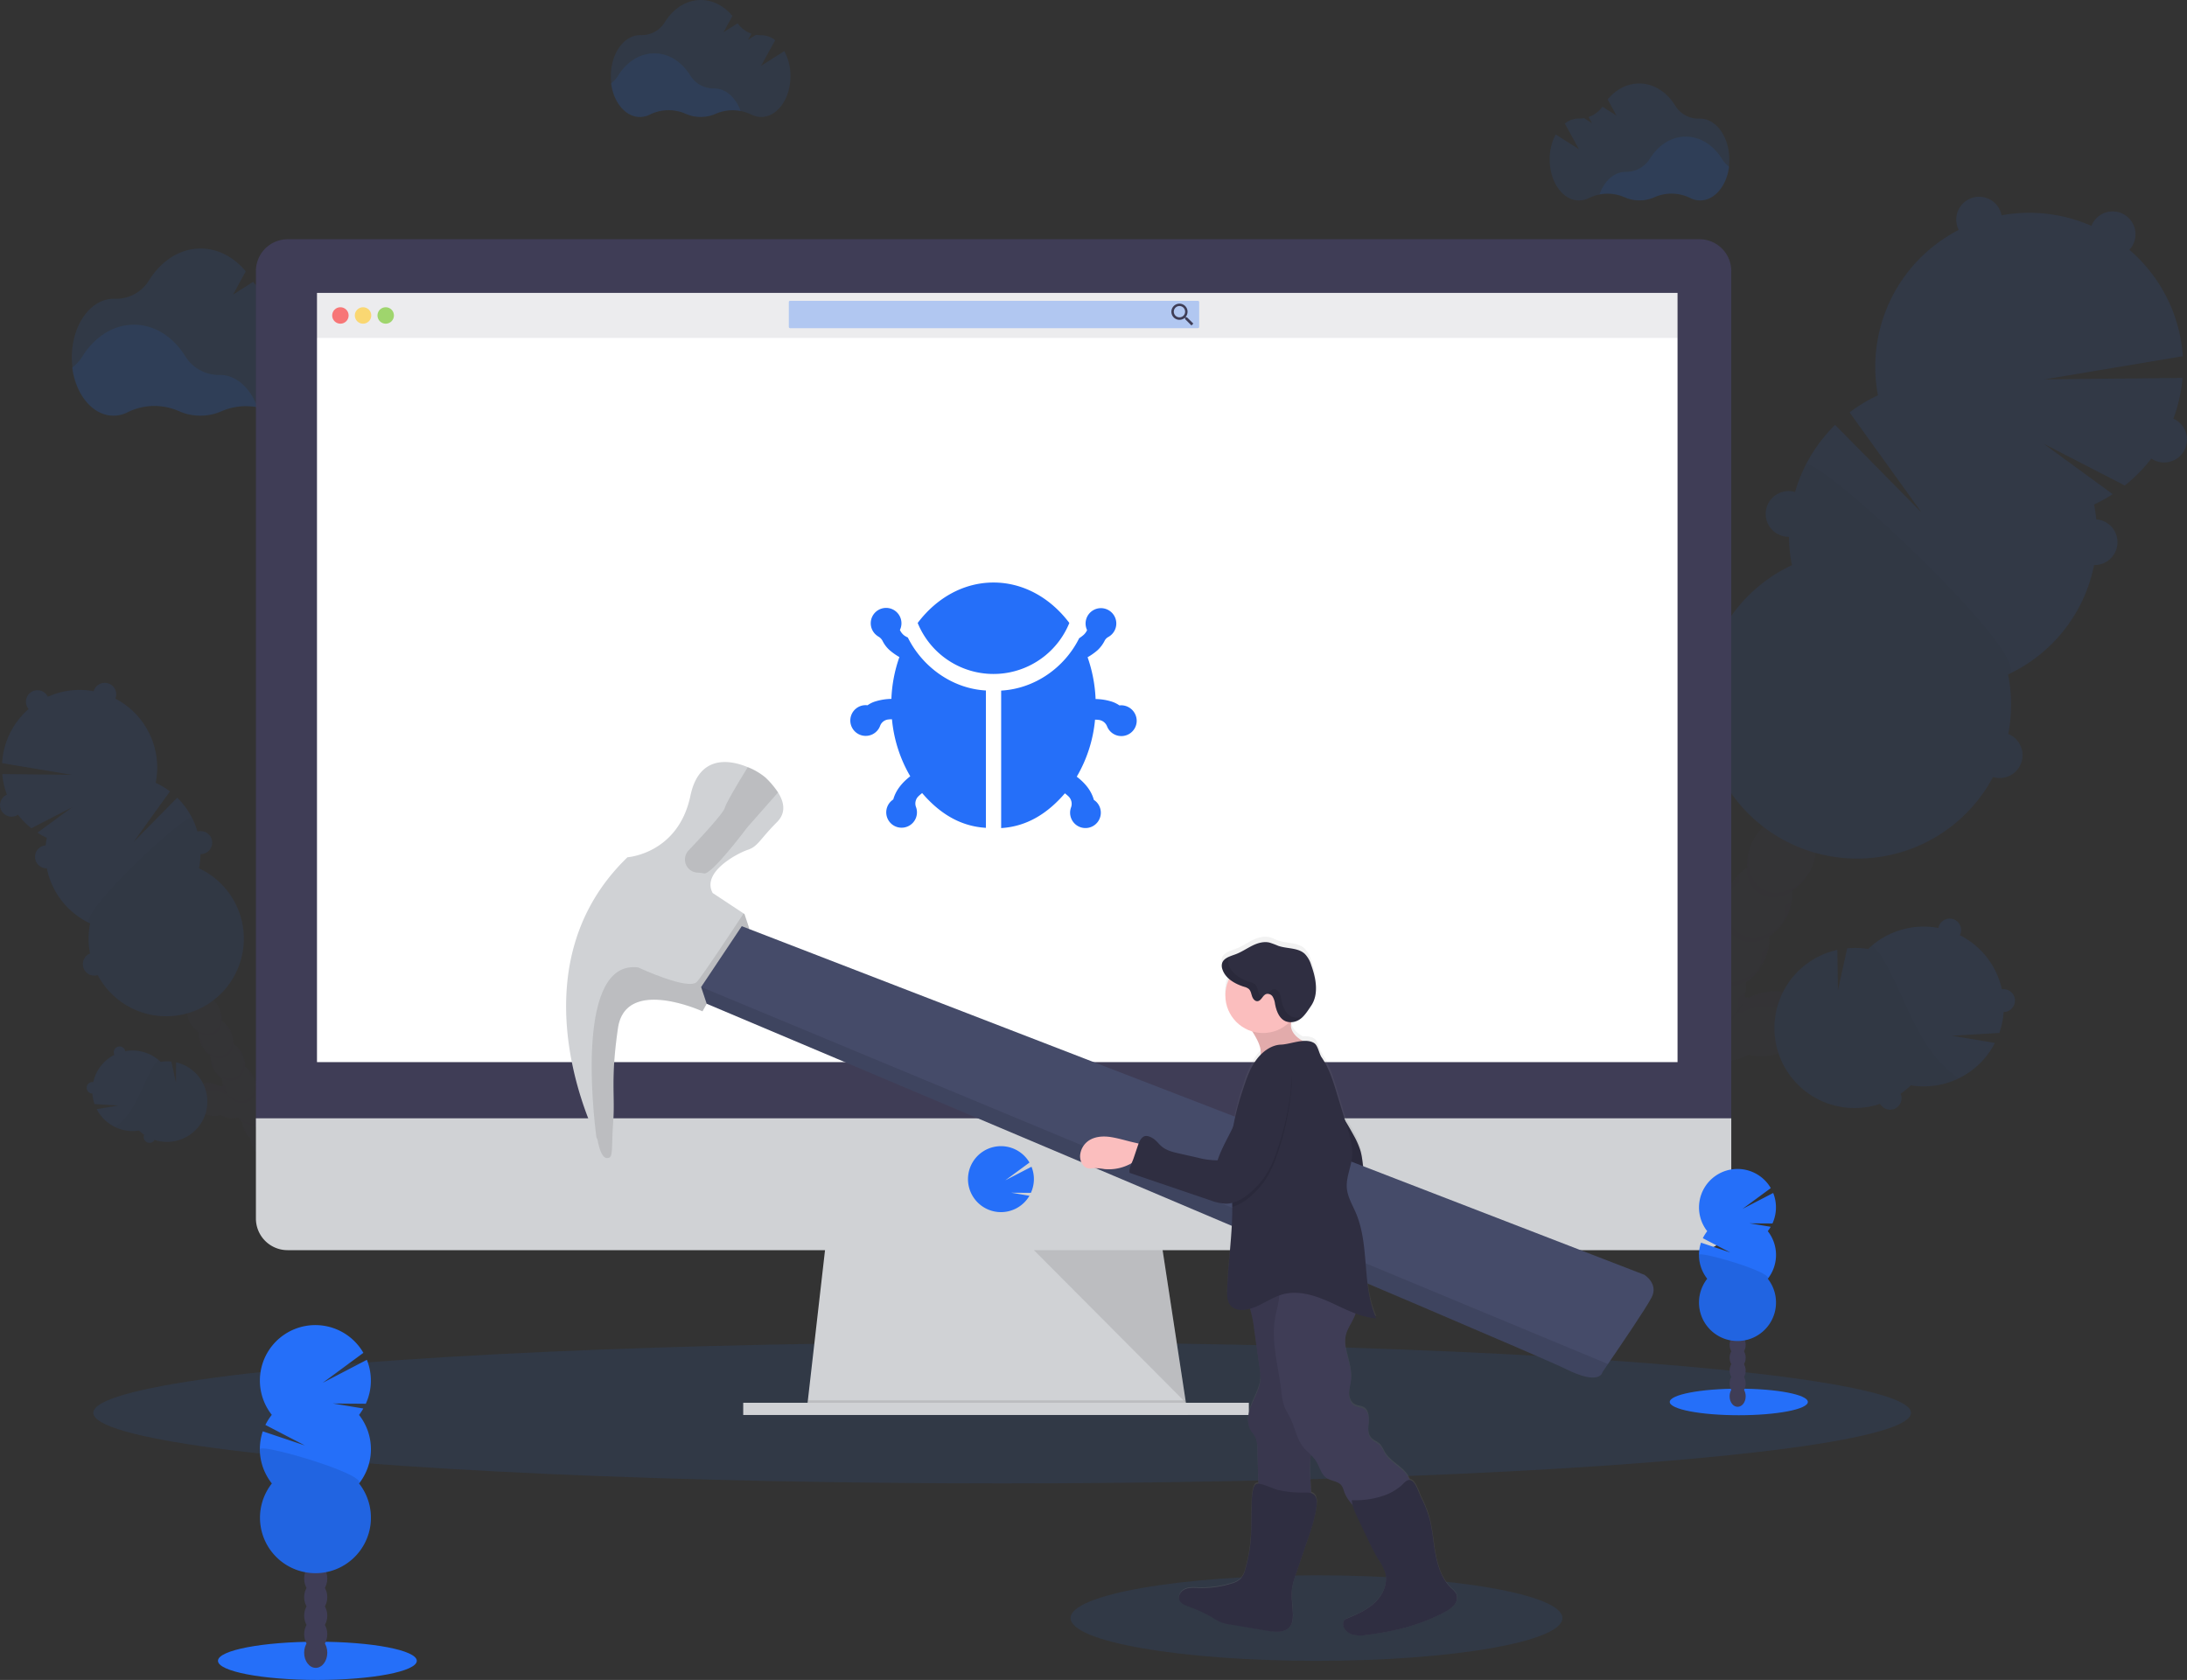 <svg xmlns="http://www.w3.org/2000/svg" xmlns:xlink="http://www.w3.org/1999/xlink" data-name="Layer 1" width="1022.7" height="785.81" viewBox="0 0 1022.7 785.81"><rect x="0" y="0" width="1022.7" height="785.81" fill="#333333" stroke="none"/><defs><linearGradient id="af83dc26-9572-4816-b7a1-1af4f72ff554-94" x1="678.2" y1="821.79" x2="678.2" y2="493.4" gradientTransform="translate(-20.24 29.65) rotate(-2.31)" gradientUnits="userSpaceOnUse"><stop offset="0" stop-color="gray" stop-opacity="0.25"/><stop offset="0.54" stop-color="gray" stop-opacity="0.12"/><stop offset="1" stop-color="gray" stop-opacity="0.1"/></linearGradient></defs><title>bug fixing</title><ellipse cx="468.63" cy="660.88" rx="425" ry="33" fill="#256ff9" opacity="0.1"/><g opacity="0.1"><path d="M933.7,529.93c-2.54-7.71-12.84-11.26-23-7.92a24.76,24.76,0,0,0-4.23,1.83c-.65-.18-1.32-.34-2-.46a22.42,22.42,0,0,0,.63-6.79A24.6,24.6,0,0,0,916,495.12a24.63,24.63,0,0,0,10.86-21.47,23.76,23.76,0,0,0,8.23-9.32c4.9-9.7,2.87-20.6-4.54-24.35s-17.4,1.08-22.3,10.78a23.69,23.69,0,0,0-2.63,12.15,24.63,24.63,0,0,0-10.86,21.47,24.63,24.63,0,0,0-10.86,21.47A24.64,24.64,0,0,0,873,527.33a23.76,23.76,0,0,0-8.23,9.32,25.46,25.46,0,0,0-2.08,5.74,21.18,21.18,0,0,0-4.44-4.73,25.38,25.38,0,0,0-1-4.5c-3.34-10.17-12.3-16.37-20-13.83s-11.26,12.83-7.92,23a23.07,23.07,0,0,0,7.56,11.08,25.38,25.38,0,0,0,1,4.5c1.94,5.9,5.77,10.46,10.15,12.75a23.23,23.23,0,0,0-.83,3.9,25.29,25.29,0,0,0-7.54,14.91,25.27,25.27,0,0,0-7.54,14.92,24.63,24.63,0,0,0-5,6.81c-4.91,9.7-2.88,20.61,4.53,24.35s17.4-1.07,22.31-10.78a24.62,24.62,0,0,0,2.5-8.09,25.29,25.29,0,0,0,7.54-14.91,25.27,25.27,0,0,0,7.54-14.92A25.21,25.21,0,0,0,879,571.94,25.21,25.21,0,0,0,886.56,557a24.11,24.11,0,0,0,3.39-4,23.46,23.46,0,0,0,12.27-.77,24.76,24.76,0,0,0,4.23-1.83,23.2,23.2,0,0,0,13.42-.48C930,546.61,936.23,537.65,933.7,529.93Z" transform="translate(-88.65 -57.09)" fill="#3f3d56"/><g opacity="0.1"><path d="M915.77,499.53a21.5,21.5,0,0,1-3.44,2.75,23,23,0,0,1-1.11,8.43,26.18,26.18,0,0,0,2.1-3.43A24.64,24.64,0,0,0,915.77,499.53Z" transform="translate(-88.65 -57.09)"/><path d="M926.63,478.06a21.5,21.5,0,0,1-3.44,2.75,23,23,0,0,1-1.11,8.43,25.65,25.65,0,0,0,2.1-3.44A24.85,24.85,0,0,0,926.63,478.06Z" transform="translate(-88.65 -57.09)"/><path d="M902,470.07a21.91,21.91,0,0,1,.17-4.41,24.93,24.93,0,0,0-4.78,6.57,25.63,25.63,0,0,0-1.52,3.73A22.75,22.75,0,0,1,902,470.07Z" transform="translate(-88.65 -57.09)"/><path d="M833.07,600a23.59,23.59,0,0,1,2.95-3.38,22.92,22.92,0,0,1,.87-4,25.09,25.09,0,0,0-2.29,3.71A25.59,25.59,0,0,0,833.07,600Z" transform="translate(-88.65 -57.09)"/><path d="M840.61,585.1a23.59,23.59,0,0,1,2.95-3.38,23,23,0,0,1,.83-3.9l0,0a25.68,25.68,0,0,0-2.2,3.59A26.76,26.76,0,0,0,840.61,585.1Z" transform="translate(-88.65 -57.09)"/><path d="M904.9,521a20.82,20.82,0,0,1-3.43,2.74,22.45,22.45,0,0,1-.63,6.79,18.75,18.75,0,0,1,2,.46,24.76,24.76,0,0,1,4.23-1.83c10.18-3.34,20.47.21,23,7.92a11.68,11.68,0,0,1,.32,6c3.35-3.94,4.74-8.74,3.3-13.14-2.54-7.71-12.84-11.26-23-7.92a24.76,24.76,0,0,0-4.23,1.83c-.65-.18-1.32-.34-2-.46C904.65,522.59,904.79,521.8,904.9,521Z" transform="translate(-88.65 -57.09)"/><path d="M829.35,607.49a25.09,25.09,0,0,0-2.29,3.71,26.56,26.56,0,0,0-1.54,3.74,24.48,24.48,0,0,1,3-3.4A22.92,22.92,0,0,1,829.35,607.49Z" transform="translate(-88.65 -57.09)"/><path d="M891.09,491.54a22,22,0,0,1,.17-4.41,24.93,24.93,0,0,0-4.78,6.57,25.63,25.63,0,0,0-1.52,3.73A22.75,22.75,0,0,1,891.09,491.54Z" transform="translate(-88.65 -57.09)"/><path d="M875.4,579.1a24.29,24.29,0,0,1-1,4.38,26.67,26.67,0,0,0,2.09-3.44,25.49,25.49,0,0,0,1.63-4A24.23,24.23,0,0,1,875.4,579.1Z" transform="translate(-88.65 -57.09)"/><path d="M860.32,608.92a24.15,24.15,0,0,1-1,4.38,25.65,25.65,0,0,0,2.1-3.44,26.47,26.47,0,0,0,1.63-4A23.57,23.57,0,0,1,860.32,608.92Z" transform="translate(-88.65 -57.09)"/><path d="M867.86,594a24.11,24.11,0,0,1-1,4.38A26.67,26.67,0,0,0,869,595a25.49,25.49,0,0,0,1.63-4A24.23,24.23,0,0,1,867.86,594Z" transform="translate(-88.65 -57.09)"/><path d="M882.94,564.19a24,24,0,0,1-1,4.37,25.89,25.89,0,0,0,2.09-3.43,25.48,25.48,0,0,0,1.64-4.07A23.22,23.22,0,0,1,882.94,564.19Z" transform="translate(-88.65 -57.09)"/><path d="M833.57,526.48c7.72-2.53,16.68,3.66,20,13.83a25.68,25.68,0,0,1,1,4.51,21.18,21.18,0,0,1,4.44,4.73,25.53,25.53,0,0,1,2.08-5.75c.35-.68.73-1.33,1.12-2a21.07,21.07,0,0,0-4-4.18,25.38,25.38,0,0,0-1-4.5c-3.34-10.17-12.3-16.37-20-13.83-4.4,1.44-7.44,5.41-8.62,10.43A11.69,11.69,0,0,1,833.57,526.48Z" transform="translate(-88.65 -57.09)"/><path d="M869.37,534.48a21.85,21.85,0,0,1,.18-4.4,24.73,24.73,0,0,0-4.79,6.57,25.07,25.07,0,0,0-1.52,3.72A23,23,0,0,1,869.37,534.48Z" transform="translate(-88.65 -57.09)"/><path d="M880.23,513a21.85,21.85,0,0,1,.18-4.4,24.52,24.52,0,0,0-4.79,6.56,25.63,25.63,0,0,0-1.52,3.73A22.75,22.75,0,0,1,880.23,513Z" transform="translate(-88.65 -57.09)"/><path d="M852.78,623.83a24.25,24.25,0,0,1-1,4.39,25.73,25.73,0,0,0,3.73-7.49A23.57,23.57,0,0,1,852.78,623.83Z" transform="translate(-88.65 -57.09)"/></g><path d="M948.52,430.71a23.68,23.68,0,0,0,8.23-9.32c4.91-9.7,2.88-20.61-4.53-24.36s-17.4,1.08-22.31,10.79A23.68,23.68,0,0,0,927.29,420a24.63,24.63,0,0,0-10.86,21.47,23.61,23.61,0,0,0-8.23,9.32,24.69,24.69,0,0,0-1.51,3.69,20.85,20.85,0,0,1,10.77-8A12.24,12.24,0,0,0,933,454.32a20.85,20.85,0,0,1,0,13.41,25.48,25.48,0,0,0,2.08-3.4,23.68,23.68,0,0,0,2.62-12.15,24.57,24.57,0,0,0,10.86-21.47Z" transform="translate(-88.65 -57.09)" fill="#3f3d56"/><path d="M1067.88,293.07a72,72,0,0,0,8.72-4.83l-32.33-23.62,38,19.57a72.13,72.13,0,0,0,27-50.31l-64.58.66,64.72-10.82A72,72,0,1,0,966.83,242a72.09,72.09,0,0,0-13.26,8l33.75,46.93L946.8,255.85a72.08,72.08,0,0,0-20.17,65.61,72,72,0,1,0,101.05,51.1,72,72,0,0,0,40.2-79.49Z" transform="translate(-88.65 -57.09)" fill="#256ff9"/><path d="M933,274.75a71.77,71.77,0,0,0-6.35,46.71,72,72,0,1,0,101.05,51.1C1041.83,366,936.62,267.54,933,274.75Z" transform="translate(-88.65 -57.09)" opacity="0.1"/><circle cx="925.49" cy="102.72" r="10.69" fill="#256ff9"/><circle cx="987.93" cy="109.58" r="10.69" fill="#256ff9"/><circle cx="1012.01" cy="205.64" r="10.69" fill="#256ff9"/><circle cx="979.51" cy="253.61" r="10.69" fill="#256ff9"/><circle cx="935.11" cy="353.24" r="10.69" fill="#256ff9"/><circle cx="935.11" cy="353.24" r="10.69" opacity="0.1"/><circle cx="836.39" cy="240.4" r="10.69" fill="#256ff9"/><circle cx="836.39" cy="240.4" r="10.69" opacity="0.1"/><path d="M913.64,473.32c-7.11-3.59-9.26-13.76-5.11-23.14-.22.38-.43.77-.63,1.18-4.91,9.7-2.88,20.6,4.53,24.35s17.4-1.08,22.3-10.78c.21-.4.39-.81.57-1.21C930.21,472.63,920.74,476.92,913.64,473.32Z" transform="translate(-88.65 -57.09)" opacity="0.1"/><path d="M903.08,494.2c-7.1-3.59-9.26-13.76-5.1-23.15-.22.39-.44.78-.64,1.18-4.91,9.7-2.88,20.61,4.53,24.35s17.4-1.07,22.31-10.78c.2-.4.39-.8.57-1.21C919.65,493.5,910.19,497.79,903.08,494.2Z" transform="translate(-88.65 -57.09)" opacity="0.1"/><path d="M892.52,515.07c-7.1-3.59-9.26-13.76-5.1-23.14-.22.38-.44.77-.64,1.18-4.91,9.7-2.87,20.6,4.54,24.35s17.39-1.08,22.3-10.78c.2-.4.39-.81.57-1.21C909.1,514.38,899.63,518.67,892.52,515.07Z" transform="translate(-88.65 -57.09)" opacity="0.1"/><path d="M882,536c-7.11-3.59-9.26-13.76-5.11-23.14-.22.38-.43.77-.64,1.17-4.9,9.7-2.87,20.61,4.54,24.36s17.4-1.08,22.3-10.79c.21-.4.39-.8.57-1.21C898.54,535.25,889.07,539.54,882,536Z" transform="translate(-88.65 -57.09)" opacity="0.1"/><path d="M871.41,556.82c-7.11-3.59-9.26-13.76-5.11-23.14-.22.38-.43.77-.63,1.18-4.91,9.7-2.88,20.6,4.53,24.35s17.4-1.08,22.31-10.78c.2-.4.39-.81.57-1.21C888,556.13,878.51,560.42,871.41,556.82Z" transform="translate(-88.65 -57.09)" opacity="0.1"/><path d="M860.85,577.7c-7.1-3.59-9.26-13.76-5.1-23.14-.22.38-.44.77-.64,1.17-4.91,9.7-2.88,20.61,4.54,24.36S877,579,882,569.3c.2-.4.39-.8.57-1.21C877.42,577,868,581.29,860.85,577.7Z" transform="translate(-88.65 -57.09)" opacity="0.1"/><path d="M850.29,598.57c-7.1-3.59-9.26-13.76-5.1-23.14-.22.39-.43.77-.64,1.18-4.9,9.7-2.87,20.6,4.54,24.35s17.4-1.08,22.3-10.78c.21-.4.39-.81.57-1.21C866.87,597.88,857.4,602.17,850.29,598.57Z" transform="translate(-88.65 -57.09)" opacity="0.1"/><path d="M839.74,619.45c-7.11-3.59-9.26-13.76-5.11-23.14q-.33.57-.63,1.17c-4.91,9.7-2.88,20.61,4.53,24.36s17.4-1.08,22.31-10.79c.2-.4.38-.8.56-1.21C856.31,618.75,846.84,623,839.74,619.45Z" transform="translate(-88.65 -57.09)" opacity="0.1"/><path d="M832.8,633.17c-7.1-3.6-9.26-13.76-5.1-23.15-.22.39-.44.78-.64,1.18-4.91,9.7-2.88,20.61,4.53,24.35s17.4-1.07,22.31-10.78c.2-.4.39-.8.57-1.21C849.37,632.47,839.9,636.76,832.8,633.17Z" transform="translate(-88.65 -57.09)" opacity="0.1"/><path d="M1023.59,540.26a37.4,37.4,0,0,0,2-9.79,5.34,5.34,0,1,0-.81-10.62,37.31,37.31,0,0,0-19.64-25.31,5.34,5.34,0,1,0-9.54-4.82,5,5,0,0,0-.48,1.43A37.49,37.49,0,0,0,962.25,501a37.64,37.64,0,0,0-9.82-.29l-4.33,19.71-.26-19a37.42,37.42,0,1,0,20,72,5.28,5.28,0,0,0,2.25,2.16,5.34,5.34,0,0,0,7.32-6.88,37.35,37.35,0,0,0,4.8-3.92,37.45,37.45,0,0,0,39.31-19.83l-20.15-3.39Z" transform="translate(-88.65 -57.09)" fill="#256ff9"/><g opacity="0.1"><path d="M992.46,549.83c-7.44-9.82-12-21.45-17.25-32.61a136.38,136.38,0,0,0-7.07-13.36l-3.94-4.59c-.66.56-1.32,1.14-2,1.75a37.64,37.64,0,0,0-9.82-.29l-4.33,19.71-.26-19a37.42,37.42,0,1,0,20,72,5.28,5.28,0,0,0,2.25,2.16,5.34,5.34,0,0,0,7.32-6.88,37.35,37.35,0,0,0,4.8-3.92,37.49,37.49,0,0,0,22.44-3.32A52.71,52.71,0,0,1,992.46,549.83Z" transform="translate(-88.65 -57.09)"/></g><path d="M860.71,507.63a5.34,5.34,0,0,0-4.78-7.75,37.37,37.37,0,0,0-11.7-20.83,37.52,37.52,0,0,0,1.1-11.7L825.68,464l19.08-1.2a38,38,0,0,0-1.41-5.28,5.46,5.46,0,0,0,1.76-2,5.35,5.35,0,0,0-6.59-7.44A37.42,37.42,0,0,0,771.73,479a5.25,5.25,0,0,0-2.66,2.5,5.34,5.34,0,0,0,6.75,7.37,37.53,37.53,0,0,0,7.09,8.65,37.4,37.4,0,0,0,1.74,23.76L811,514.44,787.5,526.8a37.42,37.42,0,0,0,68.91-16.26A5.33,5.33,0,0,0,860.71,507.63Z" transform="translate(-88.65 -57.09)" fill="#256ff9"/><path d="M860.71,507.63a5.34,5.34,0,0,0-4.78-7.75,37.37,37.37,0,0,0-11.7-20.83c.16-.63.3-1.25.42-1.88a13.18,13.18,0,0,0-1.93,1.71c-3.55,3.89-5.37,9.12-8.88,13.05-4.14,4.64-10.34,7.06-16.53,7.71s-12.42-.3-18.53-1.49c-5.06-1-10.19-2.16-15.32-1.67-.5,0-1,.11-1.46.19.3.29.6.58.91.86a37.4,37.4,0,0,0,1.74,23.76L811,514.44,787.5,526.8a37.42,37.42,0,0,0,68.91-16.26A5.33,5.33,0,0,0,860.71,507.63Z" transform="translate(-88.65 -57.09)" opacity="0.1"/></g><g opacity="0.1"><path d="M178.14,568.33c1.28-3.89,6.47-5.68,11.59-4a12.78,12.78,0,0,1,2.13.92c.33-.09.67-.17,1-.23a11.26,11.26,0,0,1-.32-3.42,12.46,12.46,0,0,1-5.47-10.82,11.92,11.92,0,0,1-4.14-4.69,12,12,0,0,1-1.33-6.12,12,12,0,0,1-4.14-4.7C175,530.39,176,524.9,179.75,523s8.77.55,11.24,5.43a12,12,0,0,1,1.32,6.13,12.37,12.37,0,0,1,5.47,10.81,12.4,12.4,0,0,1,5.47,10.82A12.37,12.37,0,0,1,208.72,567a12,12,0,0,1,4.15,4.7,12.66,12.66,0,0,1,1,2.9,10.66,10.66,0,0,1,2.23-2.39,12.58,12.58,0,0,1,.52-2.27c1.69-5.12,6.2-8.24,10.09-7s5.67,6.47,4,11.59a11.67,11.67,0,0,1-3.81,5.59,12.67,12.67,0,0,1-.52,2.26,11.1,11.1,0,0,1-5.11,6.42,12.84,12.84,0,0,1,.42,2,12.57,12.57,0,0,1,2.53,3.43,12.32,12.32,0,0,1,1.26,4.08,12.55,12.55,0,0,1,2.54,3.43,12.39,12.39,0,0,1,1.26,4.08,12.45,12.45,0,0,1,2.54,3.44c2.47,4.88,1.45,10.38-2.28,12.26s-8.77-.54-11.24-5.43a12.48,12.48,0,0,1-1.26-4.08,12.7,12.7,0,0,1-3.8-7.51,12.7,12.7,0,0,1-3.8-7.51,12.6,12.6,0,0,1-2.54-3.43,12.73,12.73,0,0,1-1.26-4.08,12.57,12.57,0,0,1-2.53-3.43,12.32,12.32,0,0,1-1.26-4.08,11.63,11.63,0,0,1-1.71-2,11.9,11.9,0,0,1-6.18-.38,13.29,13.29,0,0,1-2.14-.93,11.61,11.61,0,0,1-6.75-.24C180,576.73,176.87,572.22,178.14,568.33Z" transform="translate(-88.65 -57.09)" fill="#3f3d56"/><g opacity="0.1"><path d="M187.17,553a10.72,10.72,0,0,0,1.74,1.39,11.31,11.31,0,0,0,.56,4.24,11.93,11.93,0,0,1-1.06-1.73A12.46,12.46,0,0,1,187.17,553Z" transform="translate(-88.65 -57.09)"/><path d="M181.7,542.2a11.21,11.21,0,0,0,1.74,1.38,11.39,11.39,0,0,0,.56,4.25,12.7,12.7,0,0,1-2.3-5.63Z" transform="translate(-88.65 -57.09)"/><path d="M194.13,538.17a11.11,11.11,0,0,0-.08-2.22,12.66,12.66,0,0,1,2.41,3.31,13,13,0,0,1,.76,1.88A11.42,11.42,0,0,0,194.13,538.17Z" transform="translate(-88.65 -57.09)"/><path d="M228.83,603.63a11.65,11.65,0,0,0-1.48-1.7,12.4,12.4,0,0,0-.44-2,13.23,13.23,0,0,1,1.15,1.86A13,13,0,0,1,228.83,603.63Z" transform="translate(-88.65 -57.09)"/><path d="M225,596.12a11.65,11.65,0,0,0-1.48-1.7,11.75,11.75,0,0,0-.42-2h0a12.67,12.67,0,0,1,1.88,3.68Z" transform="translate(-88.65 -57.09)"/><path d="M192.65,563.84a10.11,10.11,0,0,0,1.73,1.37,10.9,10.9,0,0,0,.32,3.42,10,10,0,0,0-1,.23,13.26,13.26,0,0,0-2.14-.92c-5.12-1.68-10.31.11-11.58,4a5.82,5.82,0,0,0-.17,3,6.93,6.93,0,0,1-1.66-6.61c1.28-3.89,6.47-5.68,11.59-4a12.78,12.78,0,0,1,2.13.92c.33-.09.67-.17,1-.23A10.32,10.32,0,0,1,192.65,563.84Z" transform="translate(-88.65 -57.09)"/><path d="M230.71,607.4a12.79,12.79,0,0,1,1.15,1.87,13,13,0,0,1,.77,1.88,11.74,11.74,0,0,0-1.48-1.71A12.4,12.4,0,0,0,230.71,607.4Z" transform="translate(-88.65 -57.09)"/><path d="M199.6,549a11.08,11.08,0,0,0-.08-2.22,12.49,12.49,0,0,1,2.41,3.31,12.87,12.87,0,0,1,.76,1.87A11.38,11.38,0,0,0,199.6,549Z" transform="translate(-88.65 -57.09)"/><path d="M207.51,593.1a11.94,11.94,0,0,0,.49,2.2,12.63,12.63,0,0,1-1.88-3.77A11.72,11.72,0,0,0,207.51,593.1Z" transform="translate(-88.65 -57.09)"/><path d="M215.1,608.12a12.66,12.66,0,0,0,.5,2.2,11.93,11.93,0,0,1-1.06-1.73,12.88,12.88,0,0,1-.82-2A13,13,0,0,0,215.1,608.12Z" transform="translate(-88.65 -57.09)"/><path d="M211.31,600.61a11.94,11.94,0,0,0,.49,2.2,12.88,12.88,0,0,1-1.06-1.73,12.6,12.6,0,0,1-.82-2A11.72,11.72,0,0,0,211.31,600.61Z" transform="translate(-88.65 -57.09)"/><path d="M203.71,585.58a11.86,11.86,0,0,0,.49,2.21,12.44,12.44,0,0,1-1-1.73,12.23,12.23,0,0,1-.83-2A11.13,11.13,0,0,0,203.71,585.58Z" transform="translate(-88.65 -57.09)"/><path d="M228.58,566.59c-3.89-1.28-8.4,1.84-10.08,7a12.58,12.58,0,0,0-.52,2.27,10.63,10.63,0,0,0-2.24,2.38,12.83,12.83,0,0,0-1.05-2.9c-.17-.34-.36-.67-.56-1a10.63,10.63,0,0,1,2-2.1,12.58,12.58,0,0,1,.52-2.27c1.69-5.12,6.2-8.24,10.09-7a6.93,6.93,0,0,1,4.34,5.26A5.93,5.93,0,0,0,228.58,566.59Z" transform="translate(-88.65 -57.09)"/><path d="M210.54,570.62a11.11,11.11,0,0,0-.08-2.22,12.49,12.49,0,0,1,2.41,3.31,13,13,0,0,1,.76,1.88A11.28,11.28,0,0,0,210.54,570.62Z" transform="translate(-88.65 -57.09)"/><path d="M205.07,559.8a11.13,11.13,0,0,0-.08-2.22,12.83,12.83,0,0,1,2.41,3.31,13,13,0,0,1,.76,1.88A11.42,11.42,0,0,0,205.07,559.8Z" transform="translate(-88.65 -57.09)"/><path d="M218.9,615.63a11.9,11.9,0,0,0,.5,2.21,12.61,12.61,0,0,1-1.06-1.74,12.88,12.88,0,0,1-.82-2A13,13,0,0,0,218.9,615.63Z" transform="translate(-88.65 -57.09)"/></g><path d="M170.67,518.34a11.92,11.92,0,0,1-4.14-4.69c-2.47-4.89-1.45-10.38,2.28-12.27s8.77.54,11.24,5.43a11.93,11.93,0,0,1,1.32,6.12,12.4,12.4,0,0,1,5.47,10.82,12,12,0,0,1,4.15,4.69,13.23,13.23,0,0,1,.76,1.86,10.57,10.57,0,0,0-5.43-4,6.16,6.16,0,0,1-7.83,4,10.52,10.52,0,0,0,0,6.75,13.19,13.19,0,0,1-1-1.71,12,12,0,0,1-1.33-6.12,12.43,12.43,0,0,1-5.47-10.82Z" transform="translate(-88.65 -57.09)" fill="#3f3d56"/><path d="M110.55,449a36.81,36.81,0,0,1-4.39-2.43l16.28-11.9-19.14,9.85a36.34,36.34,0,0,1-13.59-25.34l32.54.34-32.61-5.46a36.29,36.29,0,1,1,71.81,9.2,36.73,36.73,0,0,1,6.68,4l-17,23.64,20.41-20.68a36.32,36.32,0,0,1,10.16,33.05,36.29,36.29,0,1,1-50.9,25.74,36.28,36.28,0,0,1-20.25-40Z" transform="translate(-88.65 -57.09)" fill="#256ff9"/><path d="M178.5,439.78a36.12,36.12,0,0,1,3.2,23.53,36.29,36.29,0,1,1-50.9,25.74C123.67,485.74,176.67,436.15,178.5,439.78Z" transform="translate(-88.65 -57.09)" opacity="0.1"/><circle cx="48.97" cy="324.78" r="5.39" fill="#256ff9"/><circle cx="17.51" cy="328.24" r="5.39" fill="#256ff9"/><circle cx="5.39" cy="376.63" r="5.39" fill="#256ff9"/><circle cx="21.76" cy="400.8" r="5.39" fill="#256ff9"/><circle cx="44.12" cy="450.99" r="5.39" fill="#256ff9"/><circle cx="44.12" cy="450.99" r="5.39" opacity="0.1"/><circle cx="93.85" cy="394.14" r="5.39" fill="#256ff9"/><circle cx="93.85" cy="394.14" r="5.39" opacity="0.1"/><path d="M188.25,539.81c3.58-1.81,4.66-6.93,2.57-11.66.11.2.22.39.32.59,2.47,4.89,1.45,10.38-2.29,12.27s-8.76-.54-11.23-5.43c-.1-.2-.2-.4-.29-.61C179.9,539.46,184.67,541.62,188.25,539.81Z" transform="translate(-88.65 -57.09)" opacity="0.1"/><path d="M193.56,550.33c3.58-1.81,4.67-6.94,2.58-11.66.11.19.22.39.32.59,2.47,4.89,1.45,10.38-2.29,12.27s-8.76-.54-11.23-5.43c-.11-.2-.2-.41-.29-.61C185.22,550,190,552.14,193.56,550.33Z" transform="translate(-88.65 -57.09)" opacity="0.1"/><path d="M198.88,560.84c3.58-1.81,4.67-6.93,2.57-11.66.12.2.22.39.33.6,2.47,4.88,1.44,10.38-2.29,12.26s-8.76-.54-11.23-5.43c-.11-.2-.2-.4-.29-.61C190.53,560.49,195.3,562.65,198.88,560.84Z" transform="translate(-88.65 -57.09)" opacity="0.1"/><path d="M204.2,571.36c3.58-1.81,4.67-6.93,2.57-11.66.11.19.22.39.32.59,2.48,4.89,1.45,10.38-2.28,12.27s-8.77-.54-11.24-5.43c-.1-.2-.19-.41-.28-.61C195.85,571,200.62,573.17,204.2,571.36Z" transform="translate(-88.65 -57.09)" opacity="0.1"/><path d="M209.52,581.87c3.58-1.81,4.66-6.93,2.57-11.65.11.19.22.39.32.59,2.47,4.89,1.45,10.38-2.28,12.27s-8.77-.55-11.24-5.43c-.1-.21-.19-.41-.29-.61C201.17,581.52,205.94,583.68,209.52,581.87Z" transform="translate(-88.65 -57.09)" opacity="0.1"/><path d="M214.84,592.39c3.58-1.81,4.66-6.93,2.57-11.66.11.2.22.39.32.59,2.47,4.89,1.45,10.38-2.28,12.27s-8.77-.54-11.24-5.43c-.1-.2-.2-.4-.29-.61C206.49,592,211.26,594.2,214.84,592.39Z" transform="translate(-88.65 -57.09)" opacity="0.1"/><path d="M220.16,602.91c3.57-1.81,4.66-6.94,2.57-11.66.11.19.22.39.32.59,2.47,4.89,1.45,10.38-2.29,12.27s-8.76-.55-11.23-5.43c-.1-.21-.2-.41-.29-.61C211.81,602.55,216.58,604.72,220.16,602.91Z" transform="translate(-88.65 -57.09)" opacity="0.1"/><path d="M225.47,613.42c3.58-1.81,4.67-6.93,2.57-11.66.12.2.22.39.33.6,2.47,4.88,1.44,10.38-2.29,12.26s-8.76-.54-11.23-5.43c-.11-.2-.2-.4-.29-.61C217.13,613.07,221.89,615.23,225.47,613.42Z" transform="translate(-88.65 -57.09)" opacity="0.1"/><path d="M229,620.33c3.58-1.81,4.66-6.93,2.57-11.66.11.2.22.39.32.6,2.47,4.88,1.45,10.38-2.28,12.26s-8.77-.54-11.24-5.43c-.1-.2-.2-.4-.29-.61C220.62,620,225.39,622.14,229,620.33Z" transform="translate(-88.65 -57.09)" opacity="0.1"/><path d="M132.86,573.53a18.57,18.57,0,0,1-1-4.93,2.69,2.69,0,1,1,.41-5.35,18.82,18.82,0,0,1,9.89-12.75,2.69,2.69,0,1,1,4.81-2.43,2.44,2.44,0,0,1,.24.72,18.92,18.92,0,0,1,16.56,5,18.68,18.68,0,0,1,5-.14l2.18,9.92L171,554a18.85,18.85,0,1,1-10.08,36.29,2.76,2.76,0,0,1-1.13,1.09,2.7,2.7,0,0,1-3.7-3.47,18.84,18.84,0,0,1-2.41-2,18.87,18.87,0,0,1-19.8-10l10.15-1.71Z" transform="translate(-88.65 -57.09)" fill="#256ff9"/><g opacity="0.1"><path d="M148.54,578.35c3.75-5,6.05-10.8,8.69-16.42a66.7,66.7,0,0,1,3.56-6.74l2-2.31c.34.29.67.58,1,.88a18.68,18.68,0,0,1,5-.14l2.18,9.92L171,554a18.85,18.85,0,1,1-10.08,36.29,2.76,2.76,0,0,1-1.13,1.09,2.7,2.7,0,0,1-3.7-3.47,18.84,18.84,0,0,1-2.41-2,19,19,0,0,1-11.31-1.67A26.59,26.59,0,0,0,148.54,578.35Z" transform="translate(-88.65 -57.09)"/></g><path d="M214.91,557.09a2.68,2.68,0,0,1,1.19-3.61,2.64,2.64,0,0,1,1.22-.29,18.85,18.85,0,0,1,5.89-10.5,18.71,18.71,0,0,1-.55-5.89l9.89-1.66-9.61-.61a18.65,18.65,0,0,1,.72-2.66,2.64,2.64,0,0,1-.89-1,2.7,2.7,0,0,1,3.32-3.75,18.63,18.63,0,0,1,6.87-5.93,18.84,18.84,0,0,1,26.77,21.5,2.69,2.69,0,0,1,.16,4.87,2.7,2.7,0,0,1-2.22.1A18.74,18.74,0,0,1,254.1,552a18.9,18.9,0,0,1-.87,12L240,560.52l11.83,6.23A18.86,18.86,0,0,1,219,565.21a19.11,19.11,0,0,1-1.94-6.65A2.67,2.67,0,0,1,214.91,557.09Z" transform="translate(-88.65 -57.09)" fill="#256ff9"/><path d="M214.91,557.09a2.68,2.68,0,0,1,1.19-3.61,2.64,2.64,0,0,1,1.22-.29,18.85,18.85,0,0,1,5.89-10.5c-.08-.31-.15-.63-.21-.94a7.27,7.27,0,0,1,1,.86c1.79,2,2.71,4.59,4.47,6.57a12.91,12.91,0,0,0,8.33,3.89,31.54,31.54,0,0,0,9.33-.75,27.35,27.35,0,0,1,7.72-.85l.74.1-.46.43a18.9,18.9,0,0,1-.87,12L240,560.52l11.83,6.23A18.86,18.86,0,0,1,219,565.21a19.11,19.11,0,0,1-1.94-6.65A2.67,2.67,0,0,1,214.91,557.09Z" transform="translate(-88.65 -57.09)" opacity="0.1"/></g><path d="M435,109a20.23,20.23,0,0,0-11.74,1.28,17.32,17.32,0,0,1-14.1,0,19.76,19.76,0,0,0-16.58.33,10.28,10.28,0,0,1-4.77,1.19c-6.72,0-12.31-6.77-13.47-15.7a13.07,13.07,0,0,0,3.36-3.62c3.94-6.35,10-10.43,16.89-10.43s12.89,4,16.83,10.31a13,13,0,0,0,11.16,6.14h.18C428.06,98.47,432.69,102.76,435,109Z" transform="translate(-88.65 -57.09)" fill="#256ff9" opacity="0.1"/><path d="M455.42,81l-10.86,6.89,6.59-12a10.74,10.74,0,0,0-6.57-2.34h-.17a12.89,12.89,0,0,1-2.25-.17l-3.69,2.34,1.58-2.87A13.19,13.19,0,0,1,433.61,68L427,72.13l4.16-7.57c-3.85-4.63-9.05-7.47-14.76-7.47-6.85,0-13,4.08-16.9,10.43a12.62,12.62,0,0,1-11.17,6H388c-7.56,0-13.7,8.57-13.7,19.16s6.14,19.15,13.7,19.15a10.28,10.28,0,0,0,4.77-1.19,19.72,19.72,0,0,1,16.58-.32,17.37,17.37,0,0,0,14.1,0,19.75,19.75,0,0,1,16.43.32,10.35,10.35,0,0,0,4.72,1.16c7.57,0,13.7-8.57,13.7-19.15A24.36,24.36,0,0,0,455.42,81Z" transform="translate(-88.65 -57.09)" fill="#256ff9" opacity="0.1"/><path d="M209,247.54a29,29,0,0,0-16.77,1.82,24.71,24.71,0,0,1-20.14-.05,28.22,28.22,0,0,0-23.68.47,14.75,14.75,0,0,1-6.82,1.7c-9.6,0-17.59-9.67-19.25-22.43a18.41,18.41,0,0,0,4.8-5.17c5.63-9.07,14.35-14.9,24.14-14.9s18.4,5.76,24,14.73a18.52,18.52,0,0,0,16,8.77h.25C199.11,232.47,205.73,238.6,209,247.54Z" transform="translate(-88.65 -57.09)" fill="#256ff9" opacity="0.1"/><path d="M238.2,207.49l-15.52,9.84,9.42-17.13a15.34,15.34,0,0,0-9.39-3.35h-.25a18.16,18.16,0,0,1-3.22-.24L214,200l2.26-4.1a18.7,18.7,0,0,1-9.2-7l-9.42,6L203.57,184c-5.51-6.61-12.93-10.66-21.09-10.66-9.79,0-18.51,5.82-24.14,14.89a18.05,18.05,0,0,1-16,8.61h-.53c-10.81,0-19.57,12.25-19.57,27.37s8.76,27.37,19.57,27.37a14.61,14.61,0,0,0,6.82-1.71,28.22,28.22,0,0,1,23.68-.46,24.71,24.71,0,0,0,20.14.05,28.25,28.25,0,0,1,23.48.45,14.65,14.65,0,0,0,6.74,1.67c10.81,0,19.57-12.26,19.57-27.37A34.76,34.76,0,0,0,238.2,207.49Z" transform="translate(-88.65 -57.09)" fill="#256ff9" opacity="0.1"/><path d="M836.62,148a20.24,20.24,0,0,1,11.74,1.28,17.29,17.29,0,0,0,14.09,0,19.76,19.76,0,0,1,16.58.33,10.31,10.31,0,0,0,4.77,1.19c6.72,0,12.32-6.77,13.48-15.7a12.93,12.93,0,0,1-3.36-3.62C890,125.11,883.87,121,877,121s-12.88,4-16.82,10.31A13,13,0,0,1,849,137.48h-.17C843.51,137.47,838.87,141.76,836.62,148Z" transform="translate(-88.65 -57.09)" fill="#256ff9" opacity="0.1"/><path d="M816.14,120,827,126.87l-6.6-12a10.76,10.76,0,0,1,6.57-2.34h.18a13,13,0,0,0,2.25-.17l3.68,2.34-1.58-2.87A13.21,13.21,0,0,0,838,107l6.59,4.18-4.17-7.57c3.86-4.63,9-7.47,14.77-7.47,6.85,0,13,4.08,16.9,10.43a12.61,12.61,0,0,0,11.17,6h.36c7.57,0,13.7,8.57,13.7,19.16s-6.13,19.15-13.7,19.15a10.34,10.34,0,0,1-4.77-1.19,19.72,19.72,0,0,0-16.58-.32,17.35,17.35,0,0,1-14.09,0,19.77,19.77,0,0,0-16.44.32,10.32,10.32,0,0,1-4.72,1.16c-7.56,0-13.7-8.57-13.7-19.15A24.36,24.36,0,0,1,816.14,120Z" transform="translate(-88.65 -57.09)" fill="#256ff9" opacity="0.1"/><ellipse cx="615.63" cy="756.88" rx="115" ry="20" fill="#256ff9" opacity="0.1"/><polygon points="555.44 661.88 377.25 659.59 377.78 655.02 386.39 579.63 542.88 579.63 554.39 655.02 555.27 660.74 555.44 661.88" fill="#d0d2d5"/><polygon points="555.27 660.74 466.35 660.74 377.25 659.59 377.78 655.02 554.39 655.02 555.27 660.74" opacity="0.1"/><rect x="347.55" y="656.17" width="236.45" height="5.71" fill="#d0d2d5"/><path d="M898.24,183.92A14.87,14.87,0,0,0,883.44,169H223.12a14.87,14.87,0,0,0-14.8,14.94V584.19H898.24Z" transform="translate(-88.65 -57.09)" fill="#3f3d56"/><path d="M208.32,580.19v46.88a14.8,14.8,0,0,0,14.8,14.8H883.44a14.8,14.8,0,0,0,14.8-14.8V580.19Z" transform="translate(-88.65 -57.09)" fill="#d0d2d5"/><rect x="148.23" y="137.01" width="636.23" height="359.81" fill="#fff"/><path d="M556.71,624.08a15.4,15.4,0,0,0,12.13-5.89h0a16.06,16.06,0,0,0,1.2-1.76L561.57,615l9.15.06a15.42,15.42,0,0,0,.29-12.21l-12.27,6.36,11.32-8.32a15.42,15.42,0,1,0-25.47,17.26h0A15.4,15.4,0,0,0,556.71,624.08Z" transform="translate(-88.65 -57.09)" fill="#256ff9"/><polygon points="483.48 584.77 554.57 656.17 543.66 584.77 483.48 584.77" opacity="0.1"/><rect x="147.73" y="137.05" width="636.92" height="21.02" fill="#444053" opacity="0.1"/><rect x="368.87" y="140.71" width="191.9" height="12.79" rx="0.58" fill="#256ff9" opacity="0.3"/><path d="M643.72,205.52h-.47l-.17-.15a3.89,3.89,0,0,0,.9-2.49,3.78,3.78,0,1,0-3.77,3.81,3.9,3.9,0,0,0,2.49-.91l.17.15v.47l2.93,2.93.87-.88Zm-3.51,0a2.64,2.64,0,1,1,2.63-2.64A2.62,2.62,0,0,1,640.21,205.52Z" transform="translate(-88.65 -57.09)" fill="#3f3d56"/><circle cx="159.18" cy="147.56" r="3.85" fill="#fa5959" opacity="0.8"/><circle cx="169.77" cy="147.56" r="3.85" fill="#fed253" opacity="0.8"/><circle cx="180.37" cy="147.56" r="3.85" fill="#8ccf4d" opacity="0.8"/><path d="M588.7,348.49c-8.73-11.6-21.38-18.92-35.46-18.92s-26.73,7.32-35.46,18.92a38.39,38.39,0,0,0,8.4,12.65,38.28,38.28,0,0,0,62.52-12.65Z" transform="translate(-88.65 -57.09)" fill="#256ff9"/><path d="M513.17,355.28a9.17,9.17,0,0,1-1.76-1,7.06,7.06,0,0,1-1.94-2.51,7.18,7.18,0,1,0-11.72,1.74,8,8,0,0,0,1.7,1.37,4.94,4.94,0,0,1,1.91,2,14.44,14.44,0,0,0,3.32,4.36,29,29,0,0,0,4.55,3.2A66.31,66.31,0,0,0,505.49,384a27.05,27.05,0,0,0-7.62,1.23,12.29,12.29,0,0,0-3.53,1.76,8.48,8.48,0,0,0-.87-.06,7.19,7.19,0,1,0,6.73,9.72,4.59,4.59,0,0,1,3.71-3,16.75,16.75,0,0,1,1.85-.12,64.4,64.4,0,0,0,8.55,26.67c-4.24,3.29-6.85,6.88-7.95,10.86a3,3,0,0,0-.57.41,6.81,6.81,0,0,0-.84.78A7.18,7.18,0,1,0,517,434.6a4.71,4.71,0,0,1,1.17-5.08c.48-.45,1-.93,1.7-1.46,8.11,9.47,17.76,15.54,29.81,16.26V380.07C533.75,379.2,519.87,368.83,513.17,355.28ZM613,387a7.93,7.93,0,0,0-.87.06,13.56,13.56,0,0,0-3.53-1.76,26.86,26.86,0,0,0-7.62-1.23,67.76,67.76,0,0,0-3.74-19.55,29,29,0,0,0,4.55-3.2,15.58,15.58,0,0,0,3.44-4.57A4.22,4.22,0,0,1,607,355a0,0,0,0,0,0,0,7.18,7.18,0,1,0-10-3.17,6.82,6.82,0,0,1-1.94,2.51,18.85,18.85,0,0,1-1.76,1.29c-6.7,13.54-20.57,23.62-36.48,24.49v64.31c12-.72,21.71-6.82,29.81-16.26.63.5,1.16.95,1.61,1.37a4.86,4.86,0,0,1,1.26,5.23,7.18,7.18,0,1,0,12.08-2.33,6.81,6.81,0,0,0-.84-.78c-.33-.26-.57-.41-.57-.41-1.1-4-3.7-7.57-8-10.86a64.4,64.4,0,0,0,8.55-26.67,15.9,15.9,0,0,1,1.77.12,4.8,4.8,0,0,1,3.85,3,7.18,7.18,0,0,0,13.85-2.18A7.29,7.29,0,0,0,613,387Z" transform="translate(-88.65 -57.09)" fill="#256ff9"/><path d="M769.65,802.31a9.56,9.56,0,0,0-2.17-2.41c-4.37-4.13-6.4-10.19-7.48-16.13s-1.39-12-3.12-17.81a58.74,58.74,0,0,0-3.52-8.67c-1-2.14-2.26-6.33-4.09-7.83a2.7,2.7,0,0,0-1.26-.61,14.85,14.85,0,0,0-3.62-4.82c-2.86-2.59-6.35-4.65-8.26-8a18,18,0,0,0-1.93-3.29c-1.29-1.42-3.33-2-4.52-3.5-1.55-1.94-1.2-4.72-1-7.19s0-5.43-2.14-6.73c-1.28-.79-2.93-.71-4.26-1.41-2-1-2.79-3.52-2.75-5.77s.74-4.44.92-6.69c.56-7.16-4.16-14.28-2.34-21.22.69-2.63,2.27-4.91,3.44-7.36a15.37,15.37,0,0,0,1-2.54,35.73,35.73,0,0,0,9.74,2.35c-5.51-12.36-4.11-26.72-6.68-40l.33-.45a20.84,20.84,0,0,0,4.22-11.86c0-4.94-2.31-9.56-3.35-14.4-.89-4.11-.85-8.41-2-12.45a37.65,37.65,0,0,0-3.16-7.22q-1.87-3.47-3.93-6.83-1.92-6.36-3.85-12.72c-1.8-5.95-3.65-12-7.15-17.14-1.28-1.88-1.67-5.7-3.64-6.84a8.81,8.81,0,0,0-5.2-.91c-2.78-1.56-5.22-3.81-5.57-6.89a6.68,6.68,0,0,1,.2-2l.34,0c4.4-.4,6.63-4.28,8.92-7.68,3.7-5.5,2.29-12.94,0-19.2a13,13,0,0,0-3-5.29c-3.21-3-8.29-2.34-12.43-3.79-1.39-.48-2.69-1.21-4.11-1.55-2.75-.64-5.63.26-8.15,1.53s-4.87,2.91-7.51,3.91-5.9,1.79-6.55,4.5a5,5,0,0,0,.22,2.73,10.18,10.18,0,0,0,3.09,4.46,17.81,17.81,0,0,0,10.87,24.82c.76,1.22,1.47,2.46,2.12,3.73,1.16,2.24,2.14,4.88,1.74,7.28a22.45,22.45,0,0,0-2,2.45c-2.87,4-4.5,8.69-6,13.37a141.65,141.65,0,0,0-4.83,18.27c-2.44,5.19-5.42,10.15-7.19,15.6a35.21,35.21,0,0,1-9.38-1.26l-8.44-1.91c-2.94-.67-6-1.39-8.3-3.33-1.22-1-2.17-2.33-3.41-3.32s-3.73-2.15-5.09-1.33a4,4,0,0,0-.69.53c-1.24-2.51-2.42-5-3.86-7.43-2.07-3.4-5.15-6.51-9.05-7.16a9.21,9.21,0,0,0-6.79,1.58c-2.28,1.62-3.71,5-2,7.28a13.29,13.29,0,0,0,1.39,1.42,29.2,29.2,0,0,1,3.09,4.29A21.91,21.91,0,0,0,619,596.23l-.35,1c-.71,2.08-2.22,4.59-1.84,6.75l37.54,12.85a23.13,23.13,0,0,0,7.56,1.67,12.21,12.21,0,0,0,3-.4l0,1.92v.08c.1,13.19-2,26.29-2.39,39.47-.07,2.41,0,5,1.52,6.88,1.7,2.06,4.72,2.47,7.35,2q.95-.16,1.86-.42a69.33,69.33,0,0,1,1.92,10.11L677.65,696a27.14,27.14,0,0,1,.39,5.54c-.29,4.19-2.5,7.94-4.1,11.81s-2.55,8.5-.45,12.12c.66,1.12,1.57,2.07,2.16,3.23a13.14,13.14,0,0,1,1,5.68q.23,8.08.44,16.18a1.83,1.83,0,0,0-1.26.25c-2.08,1.62-1.85,9.33-2,11.72-.16,4,0,8.08-.22,12.12A72.22,72.22,0,0,1,671,790.74a10.29,10.29,0,0,1-2.29,4.61,9.74,9.74,0,0,1-4.07,2.11,46.49,46.49,0,0,1-15.41,2.1c-2.11-.07-4.31-.27-6.27.53s-3.54,3-2.83,5c.61,1.68,2.46,2.48,4.13,3.11a65.53,65.53,0,0,1,11,5.06,29.74,29.74,0,0,0,4.25,2.41,21.91,21.91,0,0,0,4.38,1.08l17.73,3.06c3.63.62,8,1,10.31-2,1.25-1.62,1.43-3.82,1.37-5.88-.1-4-.9-8.07-.38-12.07a37.14,37.14,0,0,1,1.86-6.93q2.65-7.87,5.32-15.73c1.78-5.26,3.58-10.57,4.27-16.09.25-2,.23-4.28-1.3-5.53a3.54,3.54,0,0,0-1.32-.68c-.06-4.82-.69-9.65-.42-14.47.07-1.2.19-2.4.29-3.61a17.61,17.61,0,0,1,2.47,2.92c1.71,2.68,2.34,6.22,4.95,8,2.22,1.52,5.51,1.44,7.07,3.64a10.26,10.26,0,0,1,1.12,2.71,19.32,19.32,0,0,0,4,6.35,32,32,0,0,0,2.47,6.34q2.21,4.67,4.4,9.31a108.59,108.59,0,0,0,5,9.77,27.55,27.55,0,0,1,3.35,6.46c1.41,4.94-.89,10.36-4.53,14s-8.44,5.73-13.17,7.68a3.71,3.71,0,0,0-1.34.8,2.59,2.59,0,0,0-.61,1.74c0,2.31,1.9,4.29,4.08,5a15.26,15.26,0,0,0,6.83.25c12.78-1.55,25.52-4.67,36.82-10.88a13,13,0,0,0,4.39-3.39A5.13,5.13,0,0,0,769.65,802.31Z" transform="translate(-88.65 -57.09)" fill="url(#af83dc26-9572-4816-b7a1-1af4f72ff554-94)"/><path d="M715.64,578.06q3.2,4.91,6,10.06a37,37,0,0,1,3.17,7.17c1.16,4,1.13,8.27,2,12.35,1,4.8,3.34,9.38,3.34,14.3a20.56,20.56,0,0,1-4.22,11.76,55.82,55.82,0,0,1-8.82,9.1,187.62,187.62,0,0,1-12.48-61.21c-.1-2.9-.12-5.89.94-8.6.65-1.7,3.77-6.36,5.78-4.53.73.67.92,3.69,1.37,4.7A36.13,36.13,0,0,0,715.64,578.06Z" transform="translate(-88.65 -57.09)" fill="#2f2e41"/><path d="M715.64,578.06q3.2,4.91,6,10.06a37,37,0,0,1,3.17,7.17c1.16,4,1.13,8.27,2,12.35,1,4.8,3.34,9.38,3.34,14.3a20.56,20.56,0,0,1-4.22,11.76,55.82,55.82,0,0,1-8.82,9.1,187.62,187.62,0,0,1-12.48-61.21c-.1-2.9-.12-5.89.94-8.6.65-1.7,3.77-6.36,5.78-4.53.73.67.92,3.69,1.37,4.7A36.13,36.13,0,0,0,715.64,578.06Z" transform="translate(-88.65 -57.09)" opacity="0.1"/><path d="M452,441.63c-7.91,7.9-8.86,11.38-13.61,12.95S416.55,465,421.92,474.81l14.44,9.54.42.28,2.21,6.64-21.84,38.88s-36-16.46-39.53,7.89-1.29,31-2.24,44,.31,16.76-2.86,16.76-4.42-8.54-4.42-8.54-.2-.39-.55-1.12c-4.71-9.79-36.68-81.66,14.53-131.06,0,0,23.72-1.56,29.43-28.76,3.94-18.8,17.72-17.18,26.88-13.35a30.38,30.38,0,0,1,8.22,4.83,40.48,40.48,0,0,1,5.89,7C455.11,431.92,456.53,437.09,452,441.63Z" transform="translate(-88.65 -57.09)" fill="#d0d2d5"/><path d="M436.78,484.63l2.21,6.64-21.84,38.88s-36-16.46-39.53,7.89-1.29,31-2.24,44,.31,16.76-2.86,16.76-4.42-8.54-4.42-8.54-.2-.39-.55-1.12c-1.59-12.16-9.65-83.29,19.57-79.51,0,0,23.71,11.08,27.5,6.66,3-3.5,16.32-23.63,21.74-31.89Z" transform="translate(-88.65 -57.09)" opacity="0.1"/><path d="M452.5,427.74l-14.44,16.41s-16.77,22.44-20.25,21.49a16.23,16.23,0,0,0-3.17-.37,6.16,6.16,0,0,1-4-10.38c5.72-6,16.26-17.39,16.95-19.92s7.4-13.62,10.76-19.05a30.38,30.38,0,0,1,8.22,4.83A40.48,40.48,0,0,1,452.5,427.74Z" transform="translate(-88.65 -57.09)" opacity="0.1"/><path d="M861.06,663.83c-2.45,4.9-15,23.28-20.49,31.31L838,698.92s-1,6.64-17.39-1.59S419.13,526.61,419.13,526.61l-2.61-7.84,19-28.45L857.59,653.39S864.23,657.5,861.06,663.83Z" transform="translate(-88.65 -57.09)" fill="#454b69"/><path d="M840.57,695.14,838,698.92s-1,6.64-17.39-1.59S419.13,526.61,419.13,526.61l-2.61-7.84Z" transform="translate(-88.65 -57.09)" opacity="0.1"/><path d="M608.29,589c-3.91-.64-8.25-.33-11.29,2.21a9.29,9.29,0,0,0-3.24,6.16c-.26,2.77,1.35,6.06,4.13,6.27a13.17,13.17,0,0,0,2-.13,29.89,29.89,0,0,1,5.24.44,21.39,21.39,0,0,0,18.23-7.36c2.39-3-.76-4.3-3.58-4.9C615.92,590.87,612.15,589.62,608.29,589Z" transform="translate(-88.65 -57.09)" fill="#fbbebe"/><path d="M675.17,679.31l2.48,17.62a26.84,26.84,0,0,1,.38,5.51c-.29,4.15-2.5,7.87-4.09,11.71s-2.56,8.44-.45,12c.65,1.11,1.56,2.06,2.15,3.21a12.92,12.92,0,0,1,1,5.63l.68,25a157.33,157.33,0,0,0,23.18-.13,1.29,1.29,0,0,0,.84-.26,1.36,1.36,0,0,0,.29-.91c.34-5.85-.68-11.71-.35-17.56.12-2.14.42-4.27.46-6.42.12-8.71-4.18-17.24-2.88-25.85a57,57,0,0,1,1.6-6.43c4.11-15,3.24-30.76,2.33-46.25a1.09,1.09,0,0,0-.2-.7,1.06,1.06,0,0,0-.54-.29,28.45,28.45,0,0,0-25.78,4.9c-1.09.88-3.84,1.73-4.56,2.78-1,1.46.31,2.92.89,4.47A56.89,56.89,0,0,1,675.17,679.31Z" transform="translate(-88.65 -57.09)" fill="#3f3d56"/><path d="M675.17,679.31l2.48,17.62a26.84,26.84,0,0,1,.38,5.51c-.29,4.15-2.5,7.87-4.09,11.71s-2.56,8.44-.45,12c.65,1.11,1.56,2.06,2.15,3.21a12.92,12.92,0,0,1,1,5.63l.68,25a157.33,157.33,0,0,0,23.18-.13,1.29,1.29,0,0,0,.84-.26,1.36,1.36,0,0,0,.29-.91c.34-5.85-.68-11.71-.35-17.56.12-2.14.42-4.27.46-6.42.12-8.71-4.18-17.24-2.88-25.85a57,57,0,0,1,1.6-6.43c4.11-15,3.24-30.76,2.33-46.25a1.09,1.09,0,0,0-.2-.7,1.06,1.06,0,0,0-.54-.29,28.45,28.45,0,0,0-25.78,4.9c-1.09.88-3.84,1.73-4.56,2.78-1,1.46.31,2.92.89,4.47A56.89,56.89,0,0,1,675.17,679.31Z" transform="translate(-88.65 -57.09)" opacity="0.1"/><path d="M721.54,674c-1.17,2.43-2.74,4.69-3.44,7.3-1.82,6.89,2.89,14,2.33,21.06-.18,2.23-.87,4.4-.92,6.63s.77,4.71,2.75,5.74c1.33.68,3,.61,4.25,1.39,2.11,1.29,2.35,4.22,2.14,6.68s-.56,5.21,1,7.13c1.19,1.49,3.23,2.07,4.51,3.48a17.17,17.17,0,0,1,1.93,3.26c1.91,3.34,5.4,5.38,8.26,8s5.28,6.46,4,10.09c-.94,2.66-3.58,4.3-6.12,5.55a64.93,64.93,0,0,1-14.57,5.15,3.52,3.52,0,0,1-1.67.09,3.57,3.57,0,0,1-1.46-1c-2.95-2.89-6-5.92-7.36-9.81a10.07,10.07,0,0,0-1.12-2.68c-1.56-2.19-4.85-2.11-7.07-3.62-2.6-1.77-3.23-5.28-4.93-7.93s-4.19-4.23-6-6.56c-3.06-3.88-3.81-9.06-6-13.49-.93-1.88-2.12-3.64-2.86-5.6a30.58,30.58,0,0,1-1.37-7.24c-1.41-11.68-5-23.44-2.74-35,.5-2.54,1.27-5,1.59-7.62.55-4.53-.32-9.17.35-13.69a3.77,3.77,0,0,1,1.51-2.91,4,4,0,0,1,1.72-.35,117.28,117.28,0,0,1,17.78.4c3,.29,6.36.9,8.16,3.35,1.53,2.1,1.45,4.91,1.94,7.46.61,3.14,2.2,4.85,3.87,7.31S722.77,671.46,721.54,674Z" transform="translate(-88.65 -57.09)" fill="#3f3d56"/><path d="M698.47,755.26c1.58,0,3.33-.1,4.55.9,1.52,1.25,1.54,3.54,1.3,5.49-.7,5.48-2.49,10.75-4.28,16l-5.32,15.61a36.65,36.65,0,0,0-1.86,6.88c-.52,4,.28,8,.38,12,0,2-.13,4.22-1.38,5.83-2.26,2.91-6.67,2.57-10.3,2l-17.71-3a21.07,21.07,0,0,1-4.38-1.07,30.61,30.61,0,0,1-4.25-2.39,65.42,65.42,0,0,0-11-5c-1.66-.62-3.52-1.41-4.12-3.08-.71-2,.87-4.2,2.83-5s4.15-.6,6.27-.54a47,47,0,0,0,15.4-2.08,9.74,9.74,0,0,0,4.06-2.1A10,10,0,0,0,671,791a70.17,70.17,0,0,0,2.68-16c.21-4,.07-8,.23-12,.1-2.37-.13-10,1.95-11.63,1.59-1.22,8.13,2.15,10.28,2.64A50,50,0,0,0,698.47,755.26Z" transform="translate(-88.65 -57.09)" fill="#2f2e41"/><path d="M756.81,766.38c1.73,5.73,2,11.79,3.12,17.68s3.1,11.9,7.47,16a9.87,9.87,0,0,1,2.17,2.4,5.06,5.06,0,0,1-.75,5.23,13.13,13.13,0,0,1-4.39,3.37c-11.29,6.16-24,9.27-36.81,10.81a15.51,15.51,0,0,1-6.82-.25c-2.18-.74-4.11-2.7-4.07-5a2.55,2.55,0,0,1,.6-1.73,3.73,3.73,0,0,1,1.35-.79c4.72-1.94,9.51-4.05,13.16-7.63s5.94-9,4.53-13.86A27.42,27.42,0,0,0,733,786.2a108.35,108.35,0,0,1-5-9.69l-4.4-9.23c-1.29-2.7-2.59-5.48-2.81-8.46a40.6,40.6,0,0,0,16.22-2.6,25.51,25.51,0,0,0,6.67-4c1.7-1.42,3.25-4.07,5.54-2.22,1.84,1.48,3,5.65,4.08,7.76A57,57,0,0,1,756.81,766.38Z" transform="translate(-88.65 -57.09)" fill="#2f2e41"/><path d="M692.33,537.19c.44,3.84,4.16,6.37,7.71,7.89l-22.47,7.17c1.45-2.78.28-6.18-1.16-9a50.93,50.93,0,0,0-4-6.41c-.22-.31-.47-.7-.31-1.06a1.12,1.12,0,0,1,.63-.49c4.62-2.06,9.38-4.19,14.43-4.94,1.46-.21,4.22-.79,5.31.69S692.12,535.42,692.33,537.19Z" transform="translate(-88.65 -57.09)" fill="#fbbebe"/><path d="M692.33,537.19c.44,3.84,4.16,6.37,7.71,7.89l-22.47,7.17c1.45-2.78.28-6.18-1.16-9a50.93,50.93,0,0,0-4-6.41c-.22-.31-.47-.7-.31-1.06a1.12,1.12,0,0,1,.63-.49c4.62-2.06,9.38-4.19,14.43-4.94,1.46-.21,4.22-.79,5.31.69S692.12,535.42,692.33,537.19Z" transform="translate(-88.65 -57.09)" opacity="0.1"/><circle cx="590.62" cy="465.59" r="17.62" fill="#fbbebe"/><path d="M664,667.68c1.71,2.05,4.72,2.45,7.35,2,6.15-1,11.18-5.53,17.2-7.16,7.38-2,15.19.57,22.16,3.72s13.9,7,21.52,7.54c-6.89-15.36-2.95-33.84-9.54-49.33-1.61-3.79-3.86-7.44-4.22-11.54-.45-5.09,2.09-10,2.48-15.06.36-4.51-1-9-2.3-13.3q-2.41-7.92-4.82-15.84c-1.8-5.91-3.65-11.92-7.14-17-1.29-1.87-1.68-5.66-3.64-6.79-4.28-2.47-10.77.64-15.41.81s-8.87,3.47-11.58,7.2c-2.87,3.94-4.5,8.63-6,13.27a126.15,126.15,0,0,0-5.33,21.23c-.15,1.08-.28,2.16-.38,3.25-1,10.27.46,20.6.54,30.92v.07c.1,13.09-2,26.1-2.39,39.18C662.46,663.24,662.52,665.85,664,667.68Z" transform="translate(-88.65 -57.09)" fill="#2f2e41"/><path d="M664.92,621.61c3.45-.87,6.57-3.1,9.25-5.54a38.67,38.67,0,0,0,6.14-7A49.86,49.86,0,0,0,685.6,598a129.36,129.36,0,0,0,7-32.27c.26-3,.34-6.22-1.45-8.6a7.24,7.24,0,0,0-8.75-2.12c-2.36,1.15-3.89,3.48-5.31,5.71-2.81,4.42-5.64,8.9-7.45,13.82-.8,2.18-1.39,4.42-2.17,6.61a61,61,0,0,1-2.74,6.33c-.15,1.08-.28,2.16-.38,3.25C663.42,601,664.84,611.29,664.92,621.61Z" transform="translate(-88.65 -57.09)" opacity="0.1"/><path d="M691.1,555.2c1.79,2.38,1.71,5.63,1.46,8.59a129.18,129.18,0,0,1-7,32.27,49.43,49.43,0,0,1-5.29,11.16,39.07,39.07,0,0,1-6.14,7c-3.4,3.1-7.54,5.87-12.15,5.91a23.16,23.16,0,0,1-7.56-1.65L616.87,605.7c-.38-2.14,1.13-4.64,1.84-6.7l2-5.93c.57-1.64,1.23-3.41,2.72-4.3s3.85.33,5.09,1.32,2.18,2.29,3.4,3.3c2.31,1.92,5.36,2.64,8.3,3.3l8.43,1.89a35.2,35.2,0,0,0,9.38,1.25c2.35-7.18,6.82-13.5,9.35-20.62.78-2.18,1.37-4.43,2.18-6.61,1.8-4.92,4.64-9.39,7.45-13.82,1.41-2.22,2.94-4.55,5.31-5.71A7.23,7.23,0,0,1,691.1,555.2Z" transform="translate(-88.65 -57.09)" fill="#2f2e41"/><path d="M684.89,526.66a8.89,8.89,0,0,0-1.06-3.3,2.77,2.77,0,0,0-3-1.32c-1.76.55-2.35,3.27-4.19,3.36-1.24.06-2.13-1.2-2.52-2.38s-.6-2.53-1.53-3.36a5.7,5.7,0,0,0-2.18-1c-4.27-1.35-8.68-3.84-10.1-8.09a4.84,4.84,0,0,1-.23-2.71c.65-2.69,4-3.5,6.55-4.47s5-2.63,7.5-3.89,5.4-2.15,8.15-1.51a42.47,42.47,0,0,1,4.11,1.53c4.14,1.44,9.21.77,12.42,3.76a12.83,12.83,0,0,1,3,5.24c2.24,6.22,3.66,13.6-.05,19.06-2.29,3.37-4.51,7.22-8.91,7.63C687.73,535.64,685.7,531,684.89,526.66Z" transform="translate(-88.65 -57.09)" fill="#2f2e41"/><g opacity="0.1"><path d="M677.07,520.9c-.39-1.18-.6-2.53-1.52-3.36a5.7,5.7,0,0,0-2.18-1c-4.28-1.35-8.68-3.84-10.11-8.09a4.93,4.93,0,0,1-.22-2.71,3.39,3.39,0,0,1,.53-1.19c-1.63.71-3.05,1.65-3.45,3.31a4.84,4.84,0,0,0,.23,2.71c1.42,4.25,5.83,6.74,10.1,8.09a5.7,5.7,0,0,1,2.18,1c.93.83,1.13,2.17,1.53,3.36s1.28,2.44,2.52,2.38,1.84-1.19,2.63-2.14C678.22,523.12,677.43,522,677.07,520.9Z" transform="translate(-88.65 -57.09)"/><path d="M695.79,533.06c-5.14.47-7.17-4.21-8-8.52a8.7,8.7,0,0,0-1-3.3,2.78,2.78,0,0,0-3-1.32,5.32,5.32,0,0,0-2.21,2,3,3,0,0,1,2.26,1.4,8.89,8.89,0,0,1,1.06,3.3c.81,4.31,2.84,9,8,8.52a8.25,8.25,0,0,0,5.28-2.74A7.46,7.46,0,0,1,695.79,533.06Z" transform="translate(-88.65 -57.09)"/></g><ellipse cx="813.11" cy="655.78" rx="32.29" ry="6.21" fill="#256ff9"/><ellipse cx="812.57" cy="653.14" rx="3.76" ry="4.92" fill="#3f3d56"/><ellipse cx="812.57" cy="647.12" rx="3.76" ry="4.92" fill="#3f3d56"/><ellipse cx="812.57" cy="641.11" rx="3.76" ry="4.92" fill="#3f3d56"/><ellipse cx="812.57" cy="635.09" rx="3.76" ry="4.92" fill="#3f3d56"/><ellipse cx="812.57" cy="629.07" rx="3.76" ry="4.92" fill="#3f3d56"/><ellipse cx="812.57" cy="623.06" rx="3.76" ry="4.92" fill="#3f3d56"/><ellipse cx="812.57" cy="617.04" rx="3.76" ry="4.92" fill="#3f3d56"/><path d="M915.29,633a18.19,18.19,0,0,0,1.4-2.06l-9.88-1.62,10.69.07a18.11,18.11,0,0,0,.34-14.27l-14.34,7.44,13.22-9.72A18,18,0,1,0,887,633a17.92,17.92,0,0,0-2.06,3.28l12.83,6.67-13.68-4.59A18,18,0,0,0,887,655.24a18,18,0,1,0,28.31,0,18,18,0,0,0,0-22.27Z" transform="translate(-88.65 -57.09)" fill="#256ff9"/><path d="M883.12,644.1A17.91,17.91,0,0,0,887,655.24a18,18,0,1,0,28.31,0C917.7,652.17,883.12,642.08,883.12,644.1Z" transform="translate(-88.65 -57.09)" opacity="0.1"/><ellipse cx="148.42" cy="776.87" rx="46.49" ry="8.94" fill="#256ff9"/><ellipse cx="147.64" cy="773.07" rx="5.41" ry="7.09" fill="#3f3d56"/><ellipse cx="147.64" cy="764.41" rx="5.41" ry="7.09" fill="#3f3d56"/><ellipse cx="147.64" cy="755.75" rx="5.41" ry="7.09" fill="#3f3d56"/><ellipse cx="147.64" cy="747.09" rx="5.41" ry="7.09" fill="#3f3d56"/><ellipse cx="147.64" cy="738.43" rx="5.41" ry="7.09" fill="#3f3d56"/><ellipse cx="147.64" cy="729.76" rx="5.41" ry="7.09" fill="#3f3d56"/><ellipse cx="147.64" cy="721.1" rx="5.41" ry="7.09" fill="#3f3d56"/><path d="M256.55,718.93a27.23,27.23,0,0,0,2-3l-14.22-2.34,15.38.12a26,26,0,0,0,.49-20.55L239.58,703.9l19-14a25.93,25.93,0,1,0-42.83,29,25.83,25.83,0,0,0-3,4.72l18.47,9.6-19.69-6.61A25.93,25.93,0,0,0,215.79,751a25.93,25.93,0,1,0,40.76,0,25.92,25.92,0,0,0,0-32.06Z" transform="translate(-88.65 -57.09)" fill="#256ff9"/><path d="M210.24,735a25.85,25.85,0,0,0,5.55,16,25.93,25.93,0,1,0,40.76,0C260,746.58,210.24,732.05,210.24,735Z" transform="translate(-88.65 -57.09)" opacity="0.1"/></svg>